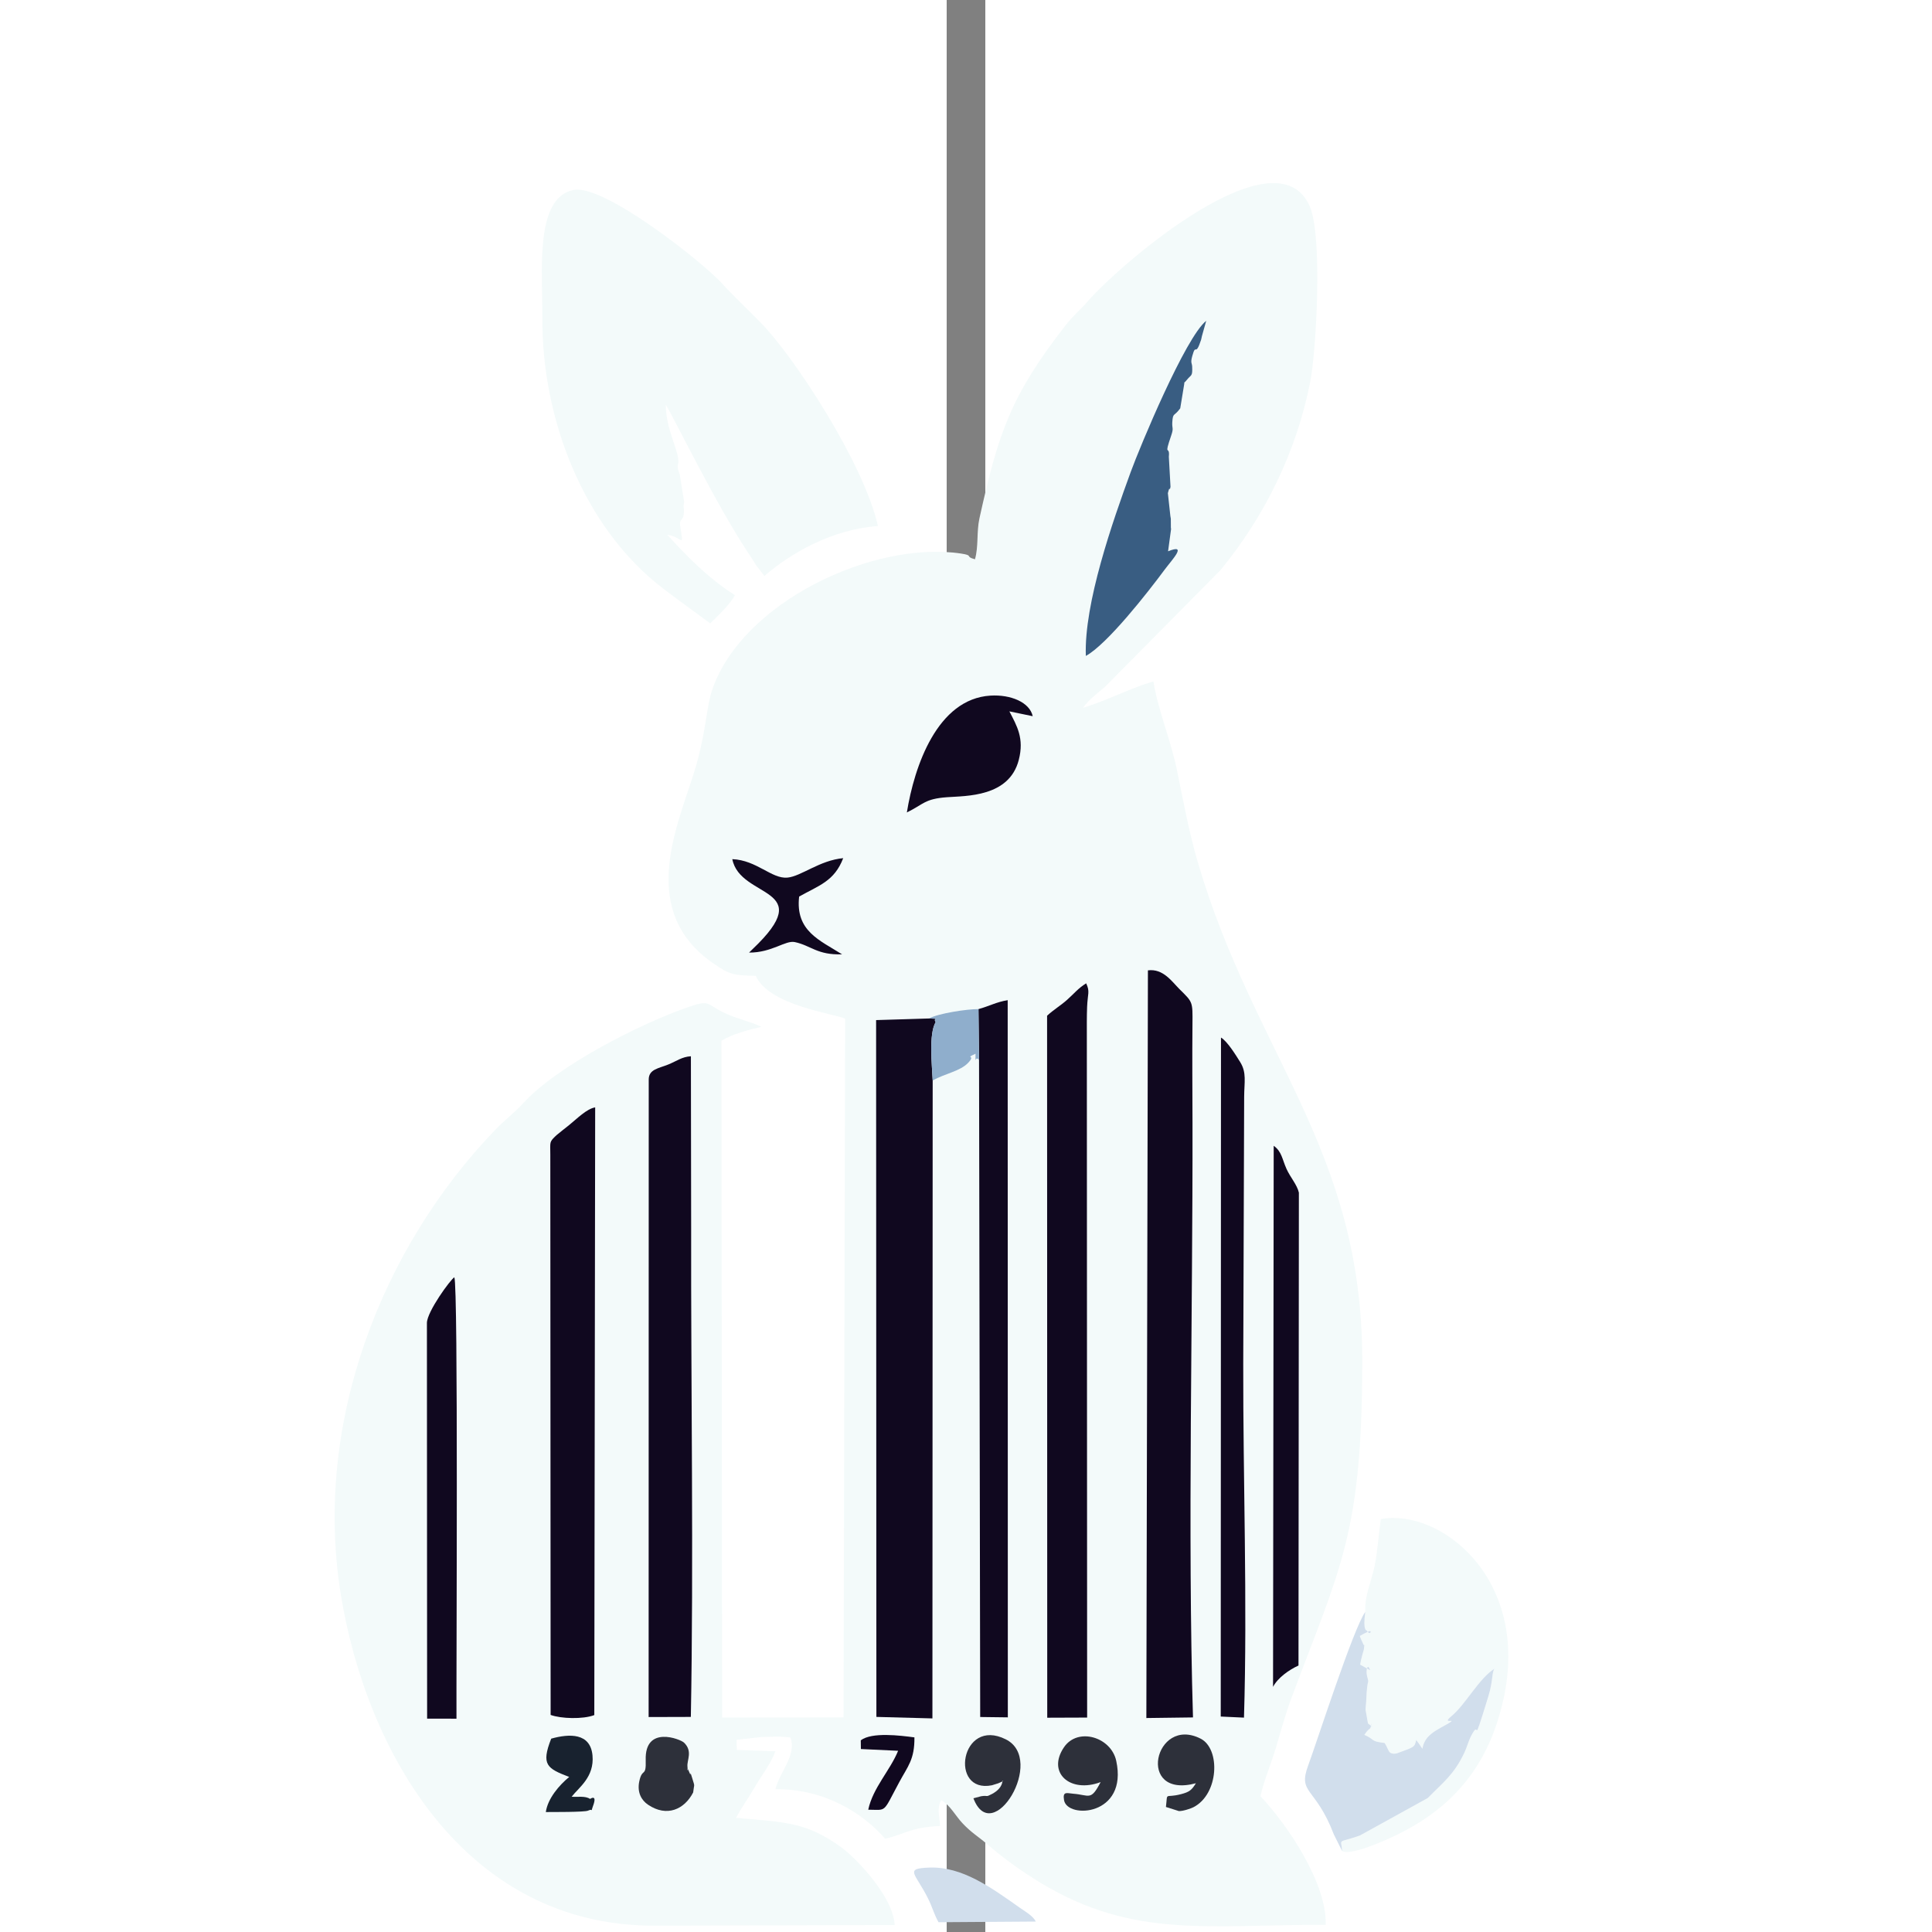 <svg xmlns="http://www.w3.org/2000/svg" xmlns:xlink="http://www.w3.org/1999/xlink" xmlns:xodm="http://www.corel.com/coreldraw/odm/2003" xml:space="preserve" width="256" height="256" version="1.1" style="shape-rendering:geometricPrecision; text-rendering:geometricPrecision; image-rendering:optimizeQuality; fill-rule:evenodd; clip-rule:evenodd" viewBox="15000 1000 200 10000">
 <rect x="15000" y="1000" width="200" height="10000" fill="#808080" stroke="none"/>
 <defs>
  <style type="text/css">
   
    .fil0 {fill:#10081F} 
    .fil6 {fill:#18222F}
    .fil4 {fill:#2D303A }
    .fil3 {fill:#395D82}
    .fil5 {fill:#8FAECC}
    .fil2 {fill:#D1DEEC}
    .fil1 {fill:#F3FAFA}
	
   
  </style>
 </defs>
 <g id="Layer_x0020_1">
  <g id="_1558484702208">
   
   <path class="fil1" d="M15146.47 3894.82c-55.19,-14.6 -4.17,-19.38 -71.81,-29.6 -454.06,-68.64 -1136.87,252.14 -1289.58,709.02 -30.78,92.06 -30.31,227.46 -95.23,432.08 -91.39,288.08 -286.3,718.23 108.81,984.6 80.72,54.42 96.79,56.85 213.23,60.24 68.21,152.61 399.87,194.41 462.6,221.24l-8.35 3616.8 -628.38 1.08 -3.64 -3503.34c56.25,-34 132.89,-55.18 206.86,-71.99 -47.92,-24.71 -131.47,-42.82 -192.83,-72.78 -93.57,-45.69 -72.44,-68.59 -182.23,-30.74 -257.01,88.61 -680.53,305.98 -854.64,495.51 -51.06,55.57 -94.67,85.89 -146.07,139.16 -590.67,612.23 -943.19,1518.43 -802.12,2400.85 130.28,814.99 639.03,1721.55 1623.61,1720.39l1244.13 -3.33c-6.34,-144.89 -198.44,-346.52 -279.99,-405 -181.27,-129.99 -290,-127.11 -541.19,-149.96 29.62,-54.87 62.71,-100.13 99.57,-162.97 34.54,-58.91 83.37,-121.72 104.1,-181.67l-199.55 -6.75 -1.42 -52.25 129.1 -14.72c54.85,-0.76 96.74,-5.13 150.34,2.78 31.42,95.06 -54.64,173.6 -78.37,267.45 254.43,-2.61 453.77,124.39 568.41,256.62 115.45,-28.89 128.73,-58.32 283.98,-66.33 -2.49,-54.42 -18.46,-89.37 6.06,-133.84 47.4,27.61 73.41,81.08 110.45,120.24 46.97,49.66 79.64,66.89 129.89,110.05 84.64,72.71 177.4,140.08 279.1,201.02 478.33,286.65 863.88,213.07 1470.53,214.24 6.93,-212.35 -194.68,-514.22 -337.67,-665.53 13.16,-67.78 56.44,-171.28 80.16,-251.87 28.85,-98.03 49.49,-174.55 82.46,-262.82 250.25,-669.93 364.21,-841.86 364.26,-1740.09 0.06,-1098.55 -559.35,-1580.43 -853.03,-2586.05 -41.73,-142.92 -71.28,-298.38 -105.17,-466.11 -31.5,-155.85 -98.11,-311.42 -122.83,-462.86 -111.48,29.94 -236.67,98 -364.78,136.02 33.41,-45.52 81.96,-80.38 114.39,-108.73l596.94 -603.2c225.06,-273.81 392.03,-605.38 465.08,-974.56 31.71,-160.31 64.51,-754.92 -1.91,-908.05 -172.84,-398.49 -979.61,295.45 -1149.9,490.98 -40.14,46.1 -74.09,72.29 -115.15,124.87 -283.2,362.75 -347.94,558.35 -444.94,997.32 -15.83,71.61 -4.06,145.03 -23.28,212.58z"/>
   
   <path class="fil1" d="M13776.09 4226.61c44.2,-43.59 100.47,-95.68 127.85,-145.75 -138.82,-88.39 -253.85,-206.46 -350.1,-313.03 81.72,12.31 84.98,76.74 67.09,-44.11 -7.24,-48.85 21.54,-16.97 18.85,-87.22 -0.48,-12.59 -2.19,-8.83 -1.16,-22.61 0.11,-1.56 0.94,-5.89 1.13,-7.45 0.21,-1.59 1.33,-5.9 1.59,-7.49l-22.99 -142.87c-27.75,-70.16 11.44,-29.17 -19.7,-129.88 -25.53,-82.57 -50.88,-138.39 -52.73,-231.22 32.52,46.43 257.2,514.05 434.51,778.71 14.8,22.09 18.4,29.37 35.1,54.49l41.24 52.9c132.81,-115.21 345.02,-240.56 587.45,-258.38 -72.83,-325.19 -434.79,-876.51 -603.67,-1049.49 -73.27,-75.05 -145.05,-141.51 -201.48,-204.14 -99.56,-110.52 -612.21,-516.43 -769.42,-486.02 -204.44,39.54 -160.68,425.61 -162.42,659.11 -3.94,528.09 215.76,1092.99 628.12,1406.42 82.89,63 158.13,116.47 240.74,178.03z"/>
   <path class="fil0" d="M14927.56 6592.73c-3.85,-85.08 -20.87,-239.98 15.49,-302.77 -16.96,-21.48 27.66,-15.28 -34.51,-18.35l-273.81 8.36 1.45 3606.69 290 7.76 1.38 -3301.69z"/>
   <path class="fil0" d="M16033.54 9892.48l241.34 -3.13c-28.33,-945.3 -0.62,-2092.55 -2.53,-3076.89 -0.33,-169.86 -1.93,-340.91 -0.18,-510.65 1.22,-119.31 1.78,-113.64 -67.18,-182.1 -38.71,-38.44 -84.31,-107.61 -163.37,-97.13l-8.08 3869.9z"/>
   <path class="fil0" d="M15519.71 6257.41l0.8 3633.45 206.52 -0.75 -1.57 -3527.7c-0.03,-48.83 -0.54,-101.4 1.35,-149.97 2.7,-69.6 15.89,-78.98 -4.85,-122.79 -43.33,27.49 -58.07,49.02 -98.24,85.03 -33.3,29.87 -69.05,50.42 -104.01,82.73z"/>
   <path class="fil1" d="M17166.78 9343.07c-14.05,100.3 7.43,96.19 7.5,96.32 17.9,33.66 33.65,-11.07 4.44,7.85 -1.82,1.18 -12.81,5.48 -15.86,7.06l-24.36 13.47c4.1,14.8 13.78,31.81 14.91,35.29 10.24,31.35 10.58,-15.66 6.05,34.37 -0.05,0.6 -15.7,51.07 -19.07,78.84l51.73 28.98c-14.51,-42.3 -22.82,3.33 -16.53,28.13 13.9,54.85 1.3,-4.2 -3.81,125.89 -0.11,2.59 -0.41,7.27 -0.56,9.93 -0.16,2.74 -0.61,7.42 -0.79,10.18 -0.41,6.22 -2.25,18.57 -2.36,29.98l12.54 70.92c52.39,39.72 4.78,10.94 17.57,1.95 -6.47,40.33 -4.7,9.59 -36.3,57.42 46.29,19.77 37.42,30.56 73.54,37.17 38.47,7.03 28.07,2.67 32.36,6.08l8.28 14.83c14.63,29.21 13.62,37.24 38.9,39.44 3,0.25 12.57,-1.21 15.58,-1.94 1.6,-0.39 5.86,-2.27 7.42,-2.84 85.27,-31.17 82.79,-28.77 92.42,-66.14l14.03 18.71c5.86,8.41 14.85,22.14 18.01,26.74 9.01,-58.37 51.51,-85.48 99.25,-111.57 118.13,-64.56 -13.48,-3.78 50.69,-57.13 75.47,-62.73 140.94,-193.91 223.49,-246.22 -14.62,17.91 -7.52,63.24 -31.72,142.11 -93.09,303.33 -35.05,99.21 -91.52,209.93 -11.54,22.63 -20.31,56.72 -34.08,85.37 -54.51,113.35 -109.35,151.62 -188.7,232.55l-351.08 193.82c-120.46,42.5 -96.54,10.97 -91.68,80.78 46.58,23.4 214.86,-50.89 287.41,-86.55 289.47,-142.27 471.37,-358.58 546.95,-697.78 140.59,-631.04 -330.65,-991.51 -634.41,-934.13 -12.32,89.96 -18.09,176.26 -32.25,243.67 -16.19,77.02 -53.79,158.09 -47.99,236.52z"/>
   <path class="fil0" d="M13457.84 6587.44l-0.53 3299.91 218.45 -0.62c15.02,-801.51 0.11,-1711.14 1.62,-2534.2l-1.29 -885.33c-46.34,2.73 -73.31,24.77 -116.87,42.56 -49.68,20.29 -101.43,24.44 -101.38,77.68z"/>
   
   <path class="fil0" d="M12948.41 6977.49l1.63 2898.93c52.28,19.46 167.7,23.44 226.04,0.8l4.52 -3145.4c-44.02,6.99 -94.93,59.47 -133.95,90.78 -12.04,9.64 -61.01,48.11 -66.5,53.3 -38.6,36.54 -31.66,32.3 -31.74,101.59z"/>
   <path class="fil0" d="M15164.6 6223.07l2.96 263.45 5.94 3400.67 143.04 1.79 -0.74 -3712.06c-58.61,9.33 -94.84,30.79 -151.2,46.15z"/>
   <path class="fil2" d="M17047.07 10581.34c-4.86,-69.81 -28.78,-38.28 91.68,-80.78l351.08 -193.82c79.35,-80.93 134.19,-119.2 188.7,-232.55 13.77,-28.65 22.54,-62.74 34.08,-85.37 56.47,-110.72 -1.57,93.4 91.52,-209.93 24.2,-78.87 17.1,-124.2 31.72,-142.11 -82.55,52.31 -148.02,183.49 -223.49,246.22 -64.17,53.35 67.44,-7.43 -50.69,57.13 -47.74,26.09 -90.24,53.2 -99.25,111.57 -3.16,-4.6 -12.15,-18.33 -18.01,-26.74l-14.03 -18.71c-9.63,37.37 -7.15,34.97 -92.42,66.14 -1.56,0.57 -5.82,2.45 -7.42,2.84 -3.01,0.73 -12.58,2.19 -15.58,1.94 -25.28,-2.2 -24.27,-10.23 -38.9,-39.44l-8.28 -14.83c-4.29,-3.41 6.11,0.95 -32.36,-6.08 -36.12,-6.61 -27.25,-17.4 -73.54,-37.17 31.6,-47.83 29.83,-17.09 36.3,-57.42 -12.79,8.99 34.82,37.77 -17.57,-1.95l-12.54 -70.92c0.11,-11.41 1.95,-23.76 2.36,-29.98 0.18,-2.76 0.63,-7.44 0.79,-10.18 0.15,-2.66 0.45,-7.34 0.56,-9.93 5.11,-130.09 17.71,-71.04 3.81,-125.89 -6.29,-24.8 2.02,-70.43 16.53,-28.13l-51.73 -28.98c3.37,-27.77 19.02,-78.24 19.07,-78.84 4.53,-50.03 4.19,-3.02 -6.05,-34.37 -1.13,-3.48 -10.81,-20.49 -14.91,-35.29l24.36 -13.47c3.05,-1.58 14.04,-5.88 15.86,-7.06 29.21,-18.92 13.46,25.81 -4.44,-7.85 -0.07,-0.13 -21.55,3.98 -7.5,-96.32 -62.08,85.61 -252.62,679.03 -295.57,794.68 -55.11,148.42 37.89,108.68 132.87,357.58l42.99 86.01z"/>
   <path class="fil0" d="M16418.52 9884.85l120.3 5.57c18.26,-597.25 -5.12,-1230.74 -3.81,-1832.81l4.73 -1380.45c0.33,-76.42 13.88,-124.92 -20.82,-180.25 -21.34,-34.03 -65.32,-106.33 -99.1,-126.49l-1.3 3514.43z"/>
   <path class="fil0" d="M16689.27 9731.08c24.04,-46.3 82.48,-88.2 131.72,-110.34l1.99 -2447.64c-9.27,-41.09 -44.4,-79.23 -64,-122.83 -22.89,-50.93 -24.3,-89.91 -66.32,-119.72l-3.39 2800.53z"/>
   <path class="fil0" d="M12309.7 7847.58l1.06 2048.04 151.94 0.29c-1.41,-223.63 9.73,-2246.29 -11.11,-2284.68 -19.99,11.47 -141.55,178.07 -141.89,236.35z"/>
   <path class="fil3" d="M15720.31 4395.01c110.15,-59.81 320.88,-328.94 407.91,-446.54 37.85,-51.14 121.17,-137.03 17.7,-94.97l15.52 -115c-0.11,-1.66 -0.9,-6.07 -1,-7.73l-0.29 -46.22c-0.26,-2.97 -1.86,-10.85 -2.36,-13.77l-12.92 -118.25c13.25,-52.07 6.54,3 13.68,-32.93l-8.65 -155.28c6.45,-65.34 -28.55,8.75 12.58,-111.11 13.54,-39.47 3.13,-34.54 5.34,-68.42 3.32,-50.92 9.31,-27.47 41.05,-71.29l20.07 -121.99c4.32,-24.57 -6.81,1.1 14.22,-25.27 22.82,-28.64 29.89,-16.06 27.49,-68.93 -0.87,-19.01 -9.59,-17.75 0.37,-53.87 20.35,-73.84 14.84,9.75 45.72,-84.31 0.81,-2.48 1.54,-7.01 2.22,-9.44 0.65,-2.28 1.32,-6.69 1.91,-8.92l22.55 -80.24c-107.32,84.67 -342.98,651.13 -391.21,783.41 -92.74,254.38 -241.8,678.31 -231.9,951.07z"/>
   <path class="fil0" d="M14793.91 5205.25c87.66,-42.99 91.32,-70.32 207.58,-78.88 100.44,-7.38 322.26,-0.47 371.77,-193.36 28.76,-112.07 -9.68,-175.42 -48.71,-250.98l120.78 24.97c-15.55,-71.93 -113.79,-112.95 -218.81,-106.51 -274.94,16.85 -393.87,364.74 -432.61,604.76z"/>
   <path class="fil2" d="M14957.84 10949.44l503.63 -3.49c-14.78,-29.8 -57.39,-53.47 -81.92,-70.8 -149.49,-105.58 -299.14,-214.89 -469.3,-208.61 -132.3,4.89 -72.55,28.2 -6.92,159.39 22.98,45.96 31.44,82.95 54.51,123.51z"/>
   <path class="fil0" d="M13977.24 5930.61c118.19,0.56 187.96,-64.78 236.6,-54.43 84.76,18.03 115.31,67.69 244.66,63.42 -114.81,-72.91 -242.46,-119.9 -222.18,-298.96 102.5,-57.79 182.22,-78.88 228.09,-198.83 -121.37,11.01 -217.72,94.03 -288.43,100.67 -81.83,7.69 -158.41,-90.27 -285.55,-95.59 40.43,208.1 449.17,139.31 104.17,466.57 -2.43,2.3 -6.67,6.59 -8.65,8.49 -2.01,1.93 -5.89,5.69 -8.71,8.66z"/>
   <path class="fil4" d="M15796.85 10224.1c-51.58,99.5 -57.47,66.45 -142.34,60.09 -31.5,-2.37 -55.41,-14.71 -46.97,33.75 17.07,97.94 332.29,81.86 270.01,-204.1 -26.86,-123.34 -198.81,-175.14 -270.36,-70.13 -89.74,131.72 31.7,239.78 189.66,180.39z"/>
   <path class="fil4" d="M13687.72 10277.86c5.61,-49.85 9.95,-24.87 -4.48,-73.18 -17.9,-59.93 -0.79,5.7 -16.09,-33.12 -17.73,-44.99 -4.18,24.7 -8.97,-28.91 -2.92,-32.7 28.48,-78.66 -17.98,-123.01 -18.88,-18.03 -203.59,-91.11 -198,90.25 2.86,92.75 -18.11,37.7 -33.31,110.46 -12.02,57.52 11.6,97.95 45.07,120.63 97.95,66.35 188.7,24.16 233.76,-63.12z"/>
   <path class="fil4" d="M16289.98 10230.08c-22.16,35.84 -34.02,45.36 -77.18,56.58 -87.04,22.63 -68.16,-15.94 -77.94,66.21l67.16 21.26c22.29,0.53 62.4,-13.42 75.56,-20.19 131.38,-67.54 140.62,-301.95 36.8,-354.74 -238.02,-121.03 -336.69,314.66 -24.4,230.88z"/>
   <path class="fil4" d="M15289.23 10216.2c-2.25,30.92 -25.5,53.87 -53.98,69.03 -36.35,19.33 -18.63,5.85 -57.17,12.11l-39.65 10.52c97.37,257.62 377.23,-199.87 167.68,-304.98 -235.32,-118.03 -294.68,282.49 -71.82,237.66 1.15,-0.23 28.26,-8.47 32.41,-10.14 36.48,-14.7 22.07,-12.93 22.53,-14.2z"/>
   <path class="fil5" d="M14908.54 6271.61c62.17,3.07 17.55,-3.13 34.51,18.35 -36.36,62.79 -19.34,217.69 -15.49,302.77 63.38,-36.65 140.97,-47 183.83,-91.8 42.74,-44.67 -22.56,-18.9 37.89,-46.84 0.08,66.33 -3.43,5.75 18.28,32.43l-2.96 -263.45c-58.66,-0.52 -209.55,22.45 -256.06,48.54z"/>
   <path class="fil6" d="M12953 9999.25c-53.28,135.68 -21.7,154.24 93.28,198.21 -51.83,42.46 -110.95,111.06 -121.14,181.66 32.56,-0.32 199.53,0.93 218.09,-7.14 38.32,-16.66 8.46,23.25 25.9,-23.33 24.6,-65.69 -14.78,-37.31 -15.01,-37.46 -24.29,-16.61 -65.58,-9.19 -95.33,-11.3 36.92,-47.85 118.23,-101.69 107.96,-213.73 -10.76,-117.4 -119.69,-113.29 -213.75,-86.91z"/>
   <path class="fil0" d="M14555.36 10007.83l0.63 45.12 192.61 9.09c-40.52,100.5 -130.43,191.43 -154.61,304.94 98.45,0.39 73.12,19.95 160.03,-141.68 45.19,-84.04 80.11,-117.7 79.05,-232.64 -73.75,-9.72 -219.95,-28.41 -277.71,15.17z"/>
  </g>
 </g>
</svg>